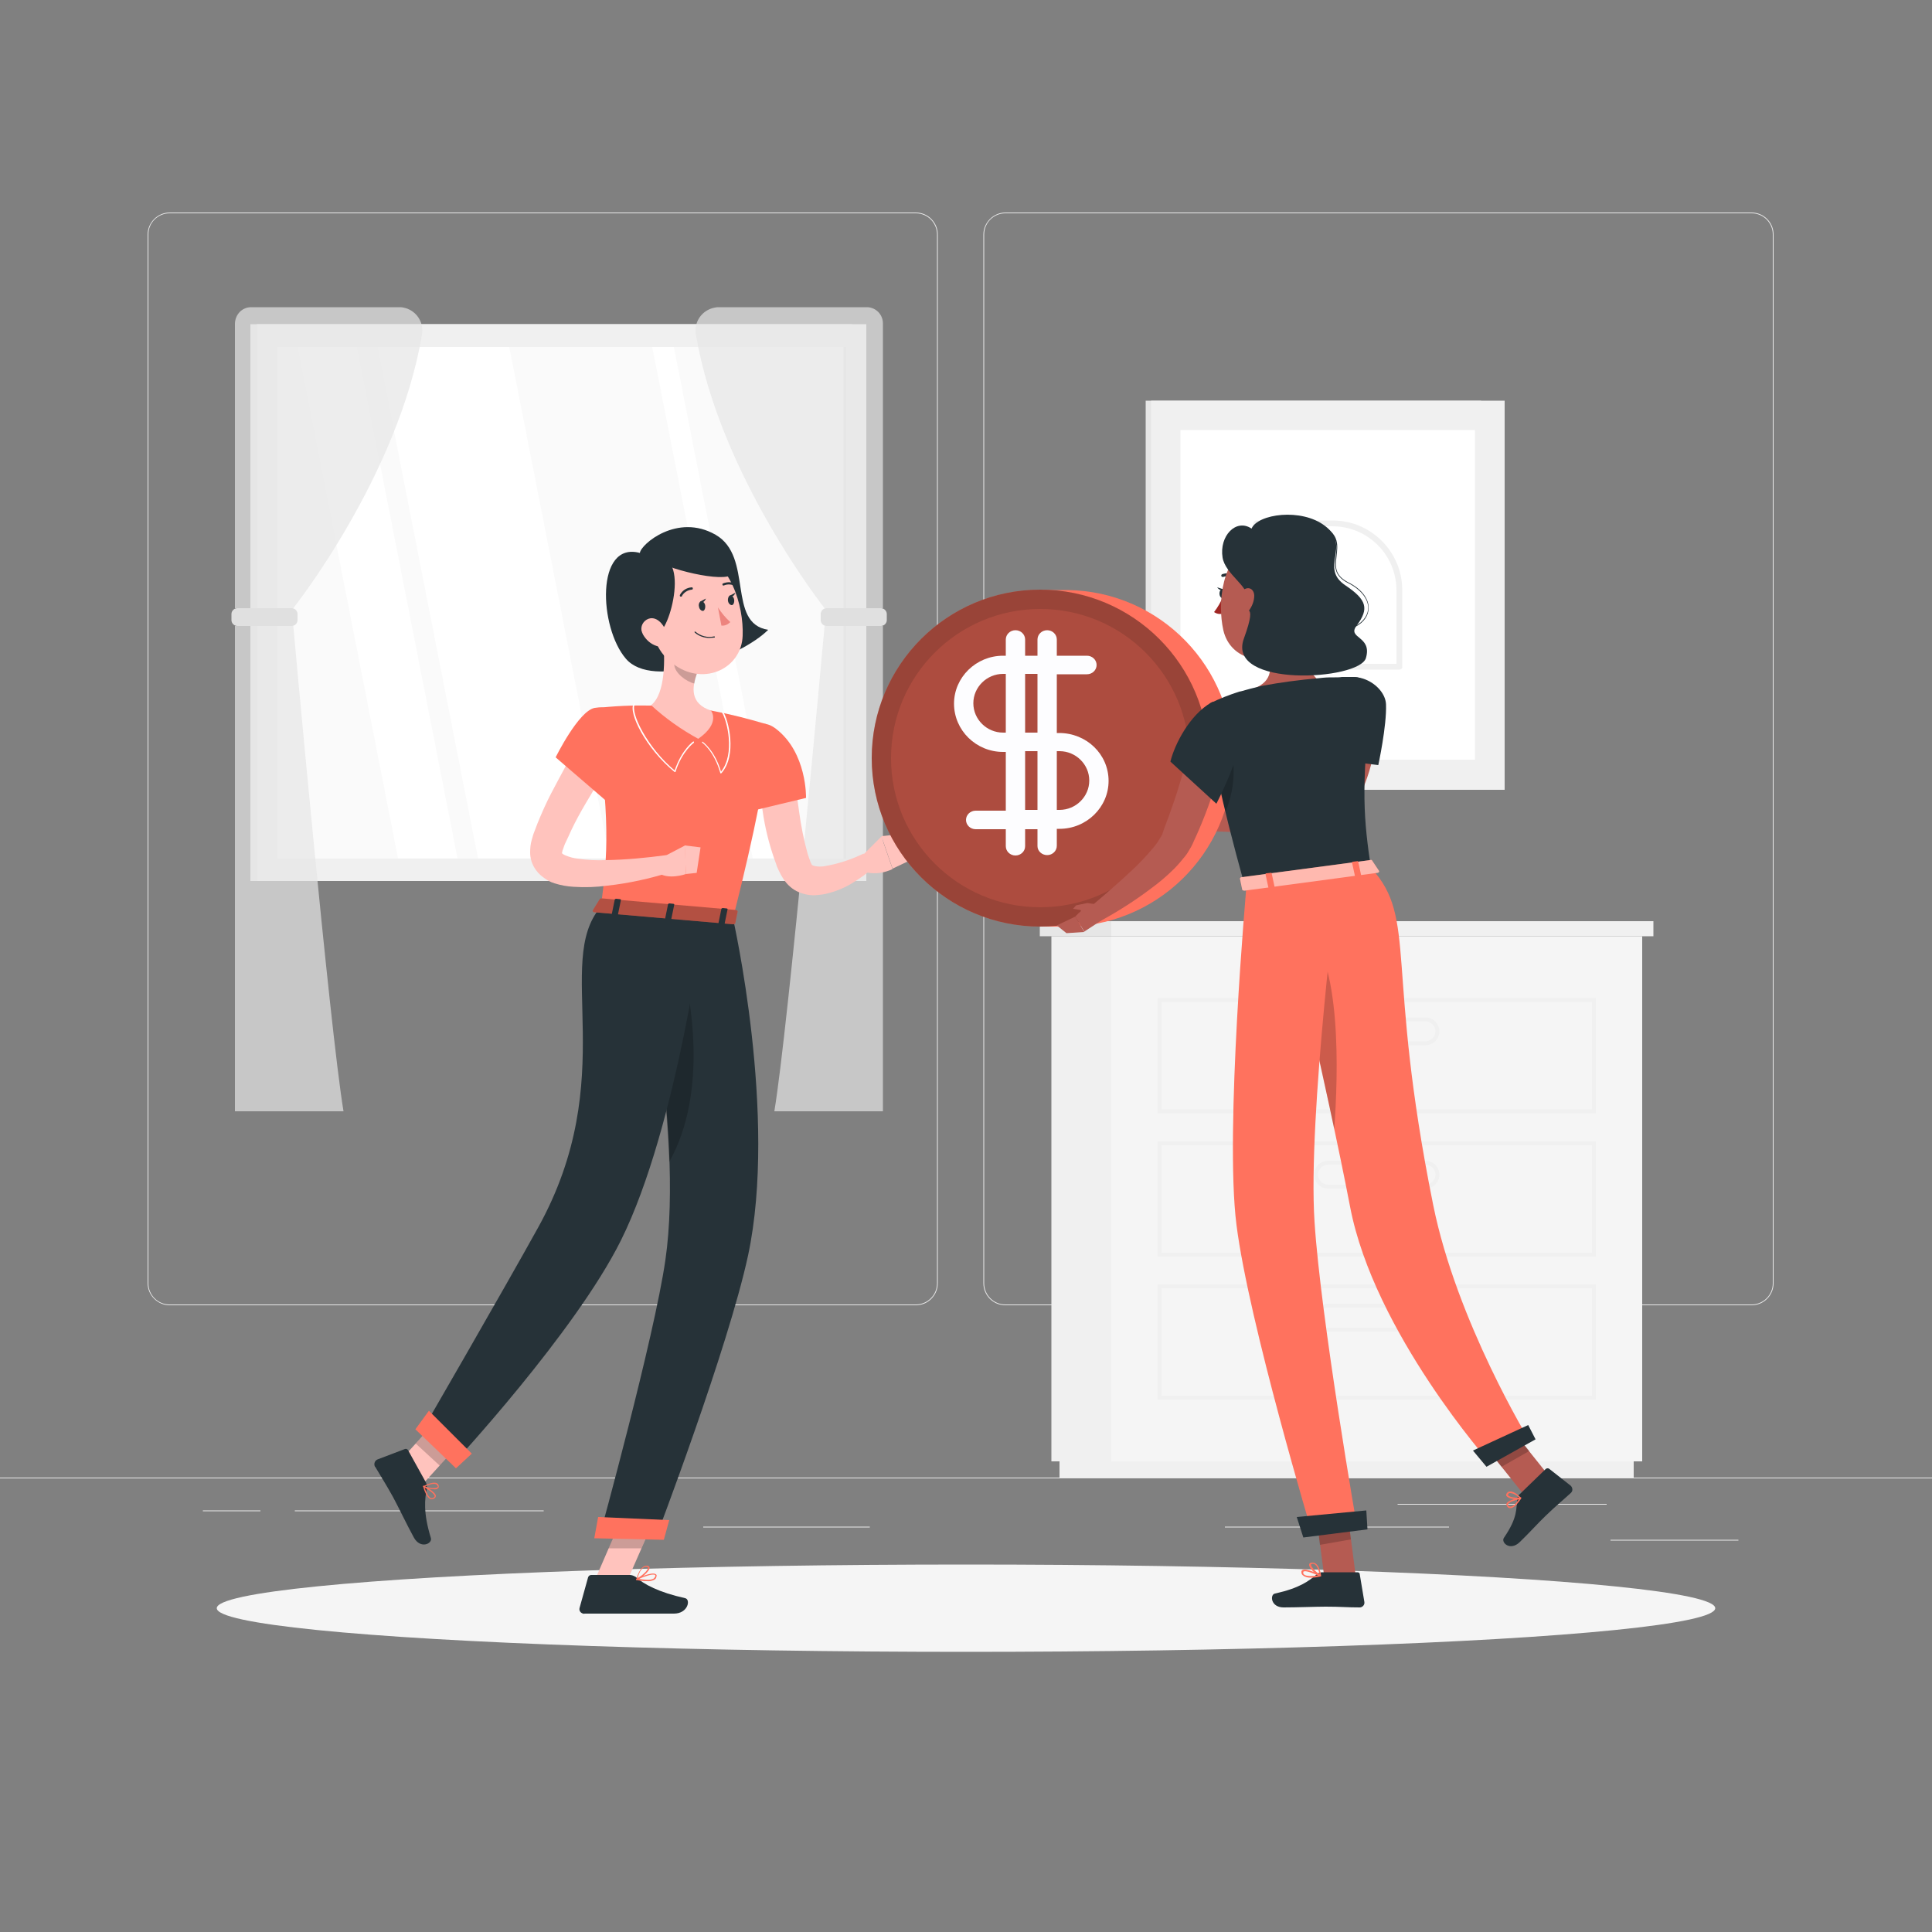 <?xml version="1.0" encoding="utf-8"?>
<!-- Generator: Adobe Illustrator 23.1.0, SVG Export Plug-In . SVG Version: 6.00 Build 0)  -->
<svg version="1.1" id="Layer_1" xmlns="http://www.w3.org/2000/svg" xmlns:xlink="http://www.w3.org/1999/xlink" x="0px" y="0px"
	 viewBox="0 0 500 500" style="enable-background:new 0 0 500 500;" xml:space="preserve">
<rect x="0" y="0" width="500" height="500" fill="#808080" stroke="none"/>
<style type="text/css">
	.st0{fill:#EBEBEB;}
	.st1{fill:#E6E6E6;}
	.st2{fill:#F0F0F0;}
	.st3{fill:#FAFAFA;}
	.st4{fill:#FFFFFF;}
	.st5{opacity:0.7;fill:#E6E6E6;enable-background:new    ;}
	.st6{fill:#E0E0E0;}
	.st7{fill:#F5F5F5;}
	.st8{fill:#263238;}
	.st9{fill:#FFC3BD;}
	.st10{fill:#FF725E;}
	.st11{opacity:0.2;enable-background:new    ;}
	.st12{opacity:0.3;enable-background:new    ;}
	.st13{fill:#ED847E;}
	.st14{fill:#B55B52;}
	.st15{opacity:0.4;enable-background:new    ;}
	.st16{opacity:0.2;fill:#FF725E;enable-background:new    ;}
	.st17{fill:#A02724;}
	.st18{opacity:0.5;fill:#FFFFFF;enable-background:new    ;}
	.st19{fill:#FDFDFF;}
</style>
<g id="background-complete--inject-285">
	<rect y="382.4" class="st0" width="500" height="0.2"/>
	<rect x="416.8" y="398.5" class="st0" width="33.1" height="0.2"/>
	<rect x="317" y="395.1" class="st0" width="58" height="0.2"/>
	<rect x="361.7" y="389.2" class="st0" width="54.1" height="0.2"/>
	<rect x="52.5" y="390.9" class="st0" width="14.9" height="0.2"/>
	<rect x="76.3" y="390.9" class="st0" width="64.4" height="0.2"/>
	<rect x="182" y="395.1" class="st0" width="43.1" height="0.2"/>
	<path class="st0" d="M237,337.8H43.9c-3.1,0-5.7-2.6-5.7-5.7V60.7c0-3.1,2.6-5.7,5.7-5.7H237c3.2,0,5.7,2.6,5.7,5.7c0,0,0,0,0,0
		v271.4C242.7,335.2,240.2,337.8,237,337.8z M43.9,55.2c-3,0-5.5,2.4-5.5,5.5v271.4c0,3,2.4,5.5,5.5,5.5H237c3,0,5.5-2.4,5.5-5.5
		V60.7c0-3-2.4-5.5-5.5-5.5H43.9z"/>
	<path class="st0" d="M453.3,337.8H260.2c-3.2,0-5.7-2.6-5.7-5.7V60.7c0-3.1,2.6-5.7,5.7-5.7h193.1c3.1,0,5.7,2.5,5.7,5.7v271.4
		C459,335.2,456.5,337.8,453.3,337.8z M260.2,55.2c-3,0-5.5,2.4-5.5,5.5v271.4c0,3,2.4,5.5,5.5,5.5h193.1c3,0,5.5-2.4,5.5-5.5V60.7
		c0-3-2.4-5.5-5.5-5.5H260.2z"/>
	<rect x="64.8" y="83.9" class="st1" width="155.7" height="144.1"/>
	<rect x="66.5" y="83.9" class="st2" width="157.7" height="144.1"/>
	<rect x="71.8" y="89.8" class="st3" width="147.2" height="132.4"/>
	<polygon class="st4" points="157.8,222.1 131.8,89.8 97.7,89.8 123.7,222.1 	"/>
	<polygon class="st4" points="118.4,222.1 92.4,89.8 77,89.8 103,222.1 	"/>
	<polygon class="st4" points="200.4,222.1 174.4,89.8 168.8,89.8 194.8,222.1 	"/>
	<rect x="218.3" y="89.8" class="st1" width="0.7" height="132.4"/>
	<path class="st5" d="M60.8,83.7v73.7h15.1c0,0,27.2-34.3,33.3-70.8c0.6-3.3-1.6-6.4-4.8-7c-0.4-0.1-0.8-0.1-1.2-0.1H65
		C62.7,79.5,60.9,81.3,60.8,83.7C60.8,83.6,60.8,83.6,60.8,83.7z"/>
	<path class="st5" d="M60.8,287.6V162h15.1c0,0,9.4,104,13,125.6H60.8z"/>
	<path class="st6" d="M61.4,157.4h14.1c0.8,0,1.5,0.7,1.5,1.5v1.6c0,0.8-0.7,1.5-1.5,1.5H61.4c-0.8,0-1.5-0.7-1.5-1.5v-1.6
		C59.9,158.1,60.6,157.4,61.4,157.4z"/>
	<path class="st5" d="M228.5,83.7v73.7h-15.1c0,0-27.1-34.3-33.3-70.8c-0.6-3.3,1.6-6.4,4.9-7c0.4-0.1,0.7-0.1,1.1-0.1h38.4
		C226.7,79.6,228.5,81.4,228.5,83.7z"/>
	<path class="st5" d="M228.5,287.6V162h-15.1c0,0-9.4,104-13,125.6H228.5z"/>
	<path class="st6" d="M228,162h-14.1c-0.8,0-1.5-0.7-1.5-1.5v-1.6c0-0.8,0.7-1.5,1.5-1.5H228c0.8,0,1.5,0.7,1.5,1.5v1.6
		C229.5,161.3,228.8,162,228,162z"/>
	<rect x="296.5" y="103.7" class="st1" width="86.8" height="100.7"/>
	<rect x="297.9" y="103.7" class="st2" width="91.5" height="100.7"/>
	<rect x="305.5" y="111.3" class="st4" width="76.2" height="85.3"/>
	<path class="st2" d="M362.2,173.3h-19.8c-9.9,0-18-8.1-18-18.1v-19.8c0-0.4,0.3-0.7,0.7-0.7l0,0h19.8c9.9,0,18,8.1,18,18v19.8
		C363,172.9,362.7,173.2,362.2,173.3C362.3,173.3,362.2,173.3,362.2,173.3z M325.8,136.2v19c0,9.2,7.4,16.6,16.6,16.6c0,0,0,0,0,0
		h19v-19c0-9.2-7.4-16.6-16.6-16.6L325.8,136.2z"/>
	<rect x="272.1" y="242.3" class="st2" width="15.5" height="135.9"/>
	<rect x="274.2" y="378.2" class="st2" width="148.6" height="4.2"/>
	<rect x="287.6" y="242.3" class="st7" width="137.4" height="135.9"/>
	<path class="st2" d="M413,325.2H299.6v-29.8H413V325.2z M300.6,324.2H412v-27.8H300.6L300.6,324.2z"/>
	<path class="st2" d="M413,362.2H299.6v-29.8H413V362.2z M300.6,361.2H412v-27.8H300.6L300.6,361.2z"/>
	<path class="st2" d="M368.9,307.6h-25.2c-2,0-3.6-1.6-3.6-3.6c0-2,1.6-3.6,3.6-3.6h25.2c2,0,3.6,1.6,3.6,3.6
		C372.5,306,370.9,307.6,368.9,307.6z M343.7,301.4c-1.4,0-2.6,1.2-2.6,2.6c0,1.4,1.2,2.6,2.6,2.6h25.2c1.4,0,2.6-1.2,2.6-2.6
		c0-1.4-1.2-2.6-2.6-2.6l0,0H343.7z"/>
	<path class="st2" d="M413,288.1H299.6v-29.8H413V288.1z M300.6,287.1H412v-27.8H300.6L300.6,287.1z"/>
	<path class="st2" d="M368.9,270.5h-25.2c-2,0-3.6-1.6-3.6-3.6c0-2,1.6-3.6,3.6-3.6h25.2c2,0,3.6,1.6,3.6,3.6
		C372.5,268.9,370.9,270.5,368.9,270.5z M343.7,264.3c-1.4,0-2.6,1.2-2.6,2.6c0,1.4,1.2,2.6,2.6,2.6h25.2c1.4,0,2.6-1.2,2.6-2.6
		c0-1.4-1.2-2.6-2.6-2.6l0,0H343.7z"/>
	<path class="st2" d="M368.9,344.6h-25.2c-2,0-3.6-1.6-3.6-3.6c0-2,1.6-3.6,3.6-3.6h25.2c2,0,3.6,1.6,3.6,3.6
		C372.5,343,370.9,344.6,368.9,344.6z M343.7,338.4c-1.4,0-2.6,1.2-2.6,2.6c0,1.4,1.2,2.6,2.6,2.6h25.2c1.4,0,2.6-1.2,2.6-2.6
		c0-1.4-1.2-2.6-2.6-2.6l0,0H343.7z"/>
	<rect x="287.6" y="238.4" class="st2" width="140.3" height="3.9"/>
	<rect x="269.1" y="238.4" class="st1" width="18.5" height="3.9"/>
</g>
<g id="Shadow--inject-285">
	<ellipse id="path--inject-285" class="st7" cx="250" cy="416.2" rx="193.9" ry="11.3"/>
</g>
<g id="character-1--inject-285">
	<path class="st8" d="M165.6,143.1c0.2-2.2,9.7-10.4,19.6-4.7s2.8,22.9,13.6,24.6c-7,7-29.8,15.6-36.8,7.5S154.1,140,165.6,143.1z"
		/>
	<path class="st9" d="M205.6,198.6c0.3,3.7,0.6,7.6,1.2,11.4c0.5,3.7,1.2,7.3,2.2,10.9c0.1,0.4,0.3,0.8,0.4,1.2l0.4,1.1
		c0.1,0.2,0.2,0.4,0.3,0.6c0.2,0.3,1.6,0.6,3.1,0.4c3.6-0.6,7-1.7,10.3-3.3l2.5,3.7c-0.8,0.7-1.7,1.4-2.5,2
		c-0.9,0.6-1.7,1.2-2.7,1.8c-1.9,1.2-4,2.1-6.2,2.7c-1.3,0.4-2.6,0.5-3.9,0.6c-1.6,0-3.2-0.4-4.6-1.1c-1.5-0.8-2.8-2.1-3.7-3.7
		l-0.3-0.5l-0.2-0.4l-0.4-0.8c-0.2-0.5-0.5-1-0.6-1.5c-1.5-4-2.6-8.1-3.3-12.3c-0.7-4.1-1.1-8.2-1.3-12.3L205.6,198.6z"/>
	<path class="st10" d="M200.8,188.6c8.1,6.2,7.8,17.9,7.8,17.9L194,210c0,0-4.4-11.8-2.6-16.1C193.3,189.4,196.2,185.1,200.8,188.6z
		"/>
	<path class="st9" d="M222.8,221.8l5.3-5.3l2.9,8.4c0,0-4.5,2.4-8.8,0.1L222.8,221.8z"/>
	<polygon class="st9" points="235.5,215.6 236.5,222.2 231,224.8 228.1,216.4 	"/>
	<polygon class="st9" points="153.8,409.3 161.9,410.1 170.4,390.7 162.2,389.9 	"/>
	<polygon class="st9" points="101.2,380.6 107.3,386.4 120.6,371.8 114.4,366.1 	"/>
	<path class="st8" d="M110.2,383.6l-4.6-8.3c-0.2-0.3-0.5-0.4-0.8-0.3l-7.1,2.7c-0.7,0.3-1,1.1-0.7,1.8c0,0,0,0.1,0.1,0.1
		c1.7,2.9,2.6,4.2,4.6,7.8c1.2,2.2,3.7,7.4,5.4,10.5s4.9,1.6,4.4,0.1c-2-6.5-1.6-10.1-1-12.9C110.5,384.6,110.4,384,110.2,383.6z"/>
	<path class="st8" d="M163,407.6h-10c-0.4,0-0.7,0.3-0.8,0.6l-2.2,7.9c-0.2,0.7,0.2,1.3,0.9,1.5c0.1,0,0.2,0.1,0.4,0
		c3.5,0,5.2,0,9.6,0h13.5c3.7,0,4.4-3.7,2.9-4c-6.8-1.5-10.7-3.6-12.8-5.5C164,407.8,163.5,407.6,163,407.6z"/>
	<polygon class="st11" points="170.4,390.7 166,400.7 157.5,400.7 162.2,389.9 	"/>
	<polygon class="st11" points="114.4,366.1 120.6,371.8 113.8,379.3 107.6,373.6 	"/>
	<path class="st10" d="M198.3,187.4c0,0,3.7,1.6-8.6,50.3l-34.2-2.9c1.8-13.9,2.5-22.4-1.6-51.5c4.9-0.6,9.8-0.8,14.7-0.7
		c5.2,0.1,10.4,0.5,15.5,1.3C188.9,184.8,193.6,186,198.3,187.4z"/>
	<path class="st4" d="M174.6,199.8C174.6,199.8,174.6,199.8,174.6,199.8c-7.5-6.1-12.1-15.5-10.6-17.7c0-0.1,0.1-0.1,0.2-0.1
		c0.1,0,0.1,0.1,0.1,0.2c-1.3,2.1,3.2,11.3,10.3,17.2c1.8-5.4,4.8-7.5,4.8-7.5c0.1,0,0.2,0,0.2,0.1c0,0.1,0,0.1,0,0.2
		c0,0-3.1,2.2-4.8,7.6C174.8,199.8,174.7,199.8,174.6,199.8L174.6,199.8z"/>
	<path class="st4" d="M186.5,200.1L186.5,200.1c-0.1,0-0.1,0-0.1-0.1c-1.6-5.6-4.6-7.8-4.7-7.8c0-0.1,0-0.1,0-0.2
		c0.1-0.1,0.1-0.1,0.2,0c0,0,3.1,2.2,4.7,7.7c3.7-4.6,1.6-13.2,0.2-15.4c0-0.1,0-0.2,0.1-0.2c0.1,0,0.1,0,0.2,0
		c1.5,2.3,3.7,11.4-0.4,16C186.6,200.2,186.5,200.2,186.5,200.1z"/>
	<path class="st9" d="M171.6,165.2c0.5,5.1,0.7,14.3-3.1,17.3c3.7,3.4,7.8,6.3,12.2,8.7c5.9-4.1,3.3-7.3,3.3-7.3
		c-5.4-1.8-5-5.9-3.6-9.7L171.6,165.2z"/>
	<path class="st11" d="M175.2,168.9l5.2,5.3c-0.3,0.9-0.6,1.8-0.7,2.7c-2.1-0.5-5.1-2.7-5.2-4.9
		C174.6,170.9,174.8,169.9,175.2,168.9z"/>
	<path class="st9" d="M167.1,157.3c2.1,8.1,2.8,11.6,7.8,15c7.5,5.1,17,0.7,17.3-7.8c0.3-7.7-3.2-19.7-11.9-21.4
		c-6.2-1.2-12.2,2.8-13.4,9C166.6,153.8,166.7,155.6,167.1,157.3z"/>
	<path class="st8" d="M169.4,163.4c2.8,4,9.9-19.8,0.6-19.1S161.9,155.1,169.4,163.4z"/>
	<path class="st8" d="M170.7,145.6c5.4,2.7,21,6,18.9,1.6c-2.4-4.4-7-7.2-12.1-7.2C172.4,140,165.9,143.2,170.7,145.6z"/>
	<path class="st9" d="M166.4,164.2c0.8,1.4,2,2.5,3.6,3c2.1,0.6,3.1-1.2,2.6-3.2c-0.5-1.8-2.1-4.2-4.2-4c-1.5,0.2-2.6,1.6-2.4,3.1
		C166.1,163.5,166.2,163.8,166.4,164.2z"/>
	<path class="st8" d="M189.7,237.7c0,0,11.6,51.1,3.9,87.2c-5.2,24.1-23.8,72.9-23.8,72.9l-14.6-0.4c0,0,14.1-51.2,17-71.3
		c5-34.4-7.5-90.6-7.5-90.6L189.7,237.7z"/>
	<path class="st11" d="M176.3,248l-7.3,11.5c2.2,13.6,3.6,27.4,4.2,41.2C183.5,282.3,178.6,257.7,176.3,248z"/>
	<polygon class="st10" points="171.8,398.5 153.8,398.1 154.8,392.6 173.2,393.4 	"/>
	<path class="st8" d="M182.2,237.2c0,0-6.8,54.2-21.5,83.8c-11.9,23.9-43.6,58-43.6,58l-8.1-8.3c0,0,21.4-37,30.2-52.9
		c21.6-38.9,4-68.7,16.2-83L182.2,237.2z"/>
	<polygon class="st10" points="118,380 107.5,369.9 111,365.1 122.1,376.2 	"/>
	<path class="st10" d="M155.2,232.7l-1.8,2.9c-0.1,0.2,0.1,0.5,0.5,0.5l35.8,3.1c0.3,0,0.6-0.1,0.6-0.3l0.6-3c0-0.2-0.2-0.4-0.5-0.4
		l-34.6-3C155.5,232.5,155.3,232.5,155.2,232.7z"/>
	<path class="st12" d="M155.2,232.7l-1.8,2.9c-0.1,0.2,0.1,0.5,0.5,0.5l35.8,3.1c0.3,0,0.6-0.1,0.6-0.3l0.6-3c0-0.2-0.2-0.4-0.5-0.4
		l-34.6-3C155.5,232.5,155.3,232.5,155.2,232.7z"/>
	<path class="st8" d="M159.5,237l-0.9-0.1c-0.2,0-0.3-0.1-0.3-0.2l0.8-3.9c0-0.1,0.2-0.2,0.4-0.2l0.9,0.1c0.2,0,0.3,0.1,0.3,0.2
		l-0.8,3.9C159.8,236.9,159.7,237,159.5,237z"/>
	<path class="st8" d="M187.1,239.4l-0.9-0.1c-0.2,0-0.3-0.1-0.3-0.2l0.8-3.9c0-0.1,0.2-0.2,0.4-0.2l0.9,0.1c0.2,0,0.3,0.1,0.3,0.2
		l-0.8,3.9C187.4,239.3,187.3,239.4,187.1,239.4z"/>
	<path class="st8" d="M173.3,238.2l-0.9-0.1c-0.2,0-0.3-0.1-0.3-0.2l0.8-3.9c0-0.1,0.2-0.2,0.4-0.2l0.9,0.1c0.2,0,0.3,0.1,0.3,0.2
		l-0.8,3.9C173.6,238.1,173.4,238.2,173.3,238.2z"/>
	<path class="st8" d="M180.9,157c0.1,0.7,0.6,1.1,1,1.1s0.7-0.7,0.6-1.4s-0.6-1.1-1-1.1S180.7,156.3,180.9,157z"/>
	<path class="st8" d="M188.4,155.5c0.1,0.7,0.6,1.1,1,1.1s0.7-0.7,0.6-1.4s-0.6-1.1-1-1.1S188.3,154.9,188.4,155.5z"/>
	<path class="st8" d="M188.8,154.2l1.5-0.8C190.3,153.5,189.7,154.9,188.8,154.2z"/>
	<path class="st13" d="M185.8,157.2c0.9,1.4,2,2.7,3.2,3.8c-0.6,0.6-1.4,1-2.3,0.9L185.8,157.2z"/>
	<path class="st8" d="M183.6,165.1c-1.4,0-2.8-0.5-3.8-1.4c-0.1-0.1-0.1-0.2,0-0.2c0.1-0.1,0.2-0.1,0.2,0c0,0,0,0,0,0
		c1.3,1.1,3.1,1.6,4.8,1.2c0.1,0,0.2,0,0.2,0.1c0,0.1,0,0.2-0.1,0.2c0,0,0,0,0,0C184.5,165,184.1,165.1,183.6,165.1z"/>
	<path class="st8" d="M176.3,154.4c-0.1,0-0.1,0-0.2,0c-0.2-0.1-0.2-0.3-0.1-0.5c0,0,0,0,0,0c0.6-1.1,1.7-1.8,3-1.9
		c0.2,0,0.3,0.1,0.3,0.3c0,0,0,0,0,0c0,0.2-0.1,0.3-0.3,0.3c0,0,0,0,0,0c-1,0.1-2,0.7-2.5,1.6C176.5,154.4,176.4,154.4,176.3,154.4z
		"/>
	<path class="st8" d="M190.5,151.7c-0.1,0-0.1,0-0.2,0c-0.9-0.5-2-0.6-2.9-0.2c-0.2,0.1-0.4,0-0.4-0.1c-0.1-0.2,0-0.4,0.1-0.4
		c0,0,0,0,0,0c1.2-0.5,2.5-0.4,3.6,0.2c0.2,0.1,0.2,0.3,0.1,0.4c0,0,0,0,0,0C190.7,151.7,190.6,151.7,190.5,151.7z"/>
	<path class="st9" d="M158.7,196c-1.3,2.2-2.8,4.5-4.1,6.8s-2.7,4.5-4,6.8s-2.5,4.6-3.5,6.9c-0.3,0.6-0.5,1.1-0.8,1.7
		s-0.4,1.1-0.6,1.6c-0.1,0.2-0.2,0.5-0.2,0.8c0,0.1,0,0.1-0.1,0.1s0.2,0.4,1,0.7c1,0.4,2,0.7,3,0.8c2.5,0.4,5,0.5,7.4,0.4
		c5.3-0.1,10.5-0.6,15.7-1.3l1,4.4c-5.3,1.7-10.8,2.9-16.3,3.5c-2.9,0.4-5.8,0.5-8.8,0.3c-1.7-0.1-3.3-0.4-4.9-0.9
		c-1-0.3-1.9-0.8-2.7-1.4c-2.2-1.5-3.6-3.9-3.6-6.6c0-1.1,0.1-2.2,0.4-3.2c0.2-0.7,0.4-1.5,0.7-2.2s0.5-1.4,0.8-2.1
		c1.1-2.7,2.2-5.2,3.5-7.7s2.6-4.9,3.9-7.3s2.8-4.7,4.4-7.1L158.7,196z"/>
	<path class="st9" d="M170.6,222.3l6.7-3.5l0.2,7.4c0,0-4.7,1.7-7.4-0.5L170.6,222.3z"/>
	<polygon class="st9" points="181.3,219.3 180.3,225.9 177.5,226.2 177.2,218.8 	"/>
	<path class="st10" d="M153.9,183.2c-4.2,0.8-10.1,12.8-10.1,12.8l13,11.2c0,0,5.9-10.9,5.5-16.3
		C161.9,186.3,159.2,182.3,153.9,183.2z"/>
	<path class="st10" d="M111.8,388c-0.1,0-0.2,0-0.3,0c-1-0.3-1.7-2.2-2-3.3c0-0.1,0-0.1,0-0.2c0.1,0,0.1,0,0.2,0
		c0.3,0.2,3,1.6,3.1,2.6c0,0.2-0.1,0.5-0.3,0.6C112.3,387.9,112,388,111.8,388z M109.9,385c0.5,1.5,1.1,2.5,1.6,2.7
		c0.3,0.1,0.5,0,0.8-0.2c0.1-0.1,0.2-0.2,0.2-0.3C112.4,386.6,110.9,385.5,109.9,385L109.9,385z"/>
	<path class="st10" d="M112.2,385.4c-0.9,0-1.8-0.2-2.6-0.6c-0.1,0-0.1-0.1-0.1-0.1c0-0.1,0-0.1,0.1-0.1c0.1,0,2.2-1.2,3.3-0.8
		c0.3,0.1,0.5,0.3,0.6,0.6c0.1,0.3,0.1,0.6-0.2,0.8C113.1,385.4,112.6,385.5,112.2,385.4z M110,384.7c0.9,0.4,2.7,0.6,3.2,0.2
		c0.1-0.1,0.2-0.2,0-0.4c-0.1-0.2-0.2-0.3-0.4-0.4C112.1,383.8,110.6,384.4,110,384.7L110,384.7z"/>
	<path class="st10" d="M167.4,409.2c-0.9,0-1.8-0.1-2.7-0.3c-0.1,0-0.1-0.1-0.1-0.1c0-0.1,0-0.1,0.1-0.2c0.4-0.2,4-1.9,5-1.2
		c0.2,0.1,0.3,0.3,0.2,0.5c0,0.4-0.2,0.7-0.5,0.9C168.8,409.1,168.1,409.3,167.4,409.2z M165.3,408.6c1.1,0.2,3.1,0.5,3.9-0.1
		c0.2-0.2,0.4-0.4,0.4-0.7c0-0.1,0-0.2-0.1-0.2C168.9,407.2,166.8,408,165.3,408.6z"/>
	<path class="st10" d="M164.8,408.9c0,0-0.1,0-0.1,0c0,0,0-0.1,0-0.2c0-0.1,0.9-3.7,2.8-3.5c0.5,0.1,0.6,0.3,0.6,0.5
		c0.1,0.9-2.2,2.8-3.3,3.2L164.8,408.9z M167.2,405.5c-1.3,0-2,2.1-2.2,2.9c1.2-0.6,2.8-2.1,2.7-2.7c0,0,0-0.2-0.4-0.2L167.2,405.5z
		"/>
	<path class="st8" d="M181.2,155.7l1.5-0.8C182.7,154.9,182.1,156.4,181.2,155.7z"/>
</g>
<g id="character-2--inject-285">
	<path class="st14" d="M356.6,188.2c0,0.7-0.1,1.2-0.2,1.8s-0.1,1.1-0.2,1.6c-0.2,1.1-0.4,2.1-0.6,3.2c-0.5,2.1-1,4.2-1.7,6.2
		c-1.4,4.1-3.3,8-5.6,11.7l-0.9,1.4l-0.2,0.3l-0.1,0.2l-0.2,0.3c-0.3,0.4-0.6,0.7-1,1c-1.2,1.1-2.6,1.8-4.1,2.3
		c-2.3,0.6-4.8,0.8-7.2,0.6c-4.3-0.4-8.4-1.3-12.4-2.8l1.1-4.3c3.8,0.4,7.5,0.5,11.3,0.2c1.6-0.1,3.2-0.4,4.7-1
		c0.4-0.2,0.7-0.4,1-0.7c-0.1,0.1,0.6-1,1-1.7c1.7-3.2,3.2-6.6,4.2-10.1c0.5-1.8,1-3.6,1.4-5.4c0.2-0.9,0.4-1.8,0.5-2.7l0.2-1.4
		l0.2-1.2L356.6,188.2z"/>
	<path class="st8" d="M358.7,182.3c0.2,5.6-2,15.7-2,15.7l-13.9-1.7c0,0-0.5-14.8,2.2-18.4C349.6,172,358.5,177,358.7,182.3z"/>
	<path class="st14" d="M325,212.1l-8.3-2.9l1.7,6.2c0,0,3.9,2.3,6.1-0.3L325,212.1z"/>
	<polygon class="st14" points="313.9,210.7 312.7,215.1 318.4,215.3 316.7,209.1 	"/>
	<path class="st10" d="M274.9,239.8c24.1,0.4,43.9-18.8,44.2-42.9c0.4-24.1-18.8-43.9-42.9-44.2c-0.4,0-0.9,0-1.3,0h-5.6v87.1
		L274.9,239.8z"/>
	<circle class="st10" cx="269.2" cy="196.2" r="43.6"/>
	<circle class="st15" cx="269.2" cy="196.2" r="43.6"/>
	<circle class="st16" cx="269.2" cy="196.2" r="38.6"/>
	<path class="st8" d="M317.2,153.6c0,0.6-0.4,1.2-0.8,1.2s-0.8-0.5-0.8-1.2s0.4-1.2,0.8-1.2S317.2,152.9,317.2,153.6z"/>
	<path class="st8" d="M316.6,152.5L315,152C315,152,315.8,153.2,316.6,152.5z"/>
	<path class="st17" d="M316.6,154.2c-0.6,1.5-1.4,2.9-2.4,4.2c0.7,0.5,1.5,0.6,2.3,0.4L316.6,154.2z"/>
	<path class="st8" d="M316.4,149.3c0.1,0,0.1,0,0.2,0c0.9-0.3,2-0.2,2.8,0.3c0.2,0.1,0.4,0.1,0.5-0.1c0.1-0.2,0.1-0.4-0.1-0.5
		c-1-0.7-2.3-0.8-3.5-0.4c-0.2,0.1-0.3,0.3-0.2,0.5c0,0,0,0,0,0C316.1,149.2,316.2,149.3,316.4,149.3z"/>
	<path class="st14" d="M336.4,160.5c-0.4,4.9,1.2,12.8,4.9,15.6c0,0-2.8,5.1-11.6,6.3c-9.8,1.3-5.2-4.2-5.2-4.2
		c5.2-2,4.6-5.9,3.3-9.4L336.4,160.5z"/>
	<path class="st14" d="M318.6,188.1c-1.1,5.1-2.4,10.1-4,15c-1.6,5-3.4,9.8-5.6,14.5l-0.4,0.9c-0.2,0.4-0.4,0.8-0.6,1.1
		c-0.4,0.7-0.8,1.4-1.3,2c-0.9,1.1-1.8,2.2-2.8,3.2c-1.9,1.9-3.9,3.6-6.1,5.2c-4.1,3.1-8.5,5.9-13.1,8.4l-2.5-3.7
		c3.8-3.2,7.6-6.5,11.1-9.8c1.7-1.6,3.4-3.4,4.9-5.2c0.7-0.8,1.4-1.7,1.9-2.6c0.3-0.4,0.5-0.8,0.7-1.2l0.2-0.6l0.3-0.9
		c0.9-2.3,1.7-4.6,2.5-6.9s1.5-4.7,2.2-7c1.4-4.7,2.6-9.6,3.7-14.3L318.6,188.1z"/>
	<path class="st14" d="M285.2,238.1l-4.6,3l-2.3-3.9c0,0,4.5-5.4,7.2-1.6L285.2,238.1z"/>
	<polygon class="st14" points="284,234.1 281.4,233.7 278.5,234.3 277.7,235.2 279.6,235.5 280.1,236.2 280.8,236.6 	"/>
	<polygon class="st14" points="276,241.5 273.5,239.5 278.3,237.2 280.6,241.2 	"/>
	<polygon class="st14" points="350.8,407.4 342.7,408 340.3,389.5 348.4,388.9 	"/>
	<polygon class="st14" points="402.4,383.9 395.4,388.1 383.8,373.6 390.8,369.4 	"/>
	<path class="st8" d="M393.4,386.6l6.6-6.4c0.2-0.2,0.6-0.3,0.9-0.1l5.6,4.4c0.5,0.5,0.6,1.3,0.1,1.8c0,0-0.1,0.1-0.1,0.1
		c-2.4,2.2-3.6,3.1-6.5,5.9c-1.8,1.7-4.2,4.4-6.7,6.8s-4.9,0.1-4.1-1.1c3.7-5.4,3.1-7.5,3.5-10.2C392.7,387.4,393,386.9,393.4,386.6
		z"/>
	<path class="st8" d="M342.2,406.9h9.1c0.3,0,0.6,0.2,0.6,0.5l1.2,7.2c0.1,0.7-0.4,1.3-1.1,1.4c-0.1,0-0.1,0-0.2,0
		c-3.2,0-4.7-0.2-8.7-0.2c-2.5,0-7.5,0.2-10.9,0.2s-3.6-3.4-2.2-3.6c6.3-1.4,8.7-3.2,10.8-5C341.2,407.1,341.7,406.9,342.2,406.9z"
		/>
	<polygon class="st11" points="340.3,389.5 341.6,399.8 349.6,398.4 348.4,388.9 	"/>
	<polygon class="st11" points="390.8,369.4 383.8,373.6 388.6,379.6 395.8,375.5 	"/>
	<path class="st8" d="M354.8,224.7l-32.7,4.4c-12.7-45.8-8.9-47.1-8.9-47.1c2.4-1.2,5-2.2,7.5-3l0.5-0.1c2.1-0.6,2.5-0.7,5.4-1.4
		c4.8-0.9,9.3-1.5,14.8-2l1-0.1c1-0.1,2-0.1,3-0.1c0.6,0,1.3,0,1.9-0.1h3.2c2.5,0.1,4.5,2.1,4.4,4.6c0,0.1,0,0.3,0,0.4
		C352.1,204.4,353,212.3,354.8,224.7z"/>
	<path class="st11" d="M319,196c0.7,4.7,0,9.6-1.8,14c-2.2-8.9-3.4-15-3.9-19.2C315.8,190.7,318.4,191.6,319,196z"/>
	<path class="st8" d="M313.5,181.8c-5.6,3.2-9.5,10.8-10.6,15.3l11.9,10.9c0,0,7.7-14.8,5.7-18.8C318.4,185,315.6,180.6,313.5,181.8
		z"/>
	<path class="st14" d="M339.1,151.5c-0.6,8-0.7,11.3-4.8,15.5c-6.2,6.2-15.9,4-17.7-3.9c-1.6-7.1-0.4-19,7.5-22.2
		c5.4-2.4,11.7,0,14.1,5.4C339,147.9,339.3,149.7,339.1,151.5z"/>
	<path class="st8" d="M322.6,154.7c0.8-2.8-5.5-6.1-6.2-10.4c-0.9-5.6,3.5-10.2,7.5-7.5c1.6-3.8,12.9-5.4,19-0.7
		c6.9,5.2-1.6,10.8,5.3,15.4c5.5,3.7,6.2,6,2.9,10.4c-2.6,3.4,4.1,2.6,2.4,8.4s-36.2,7.8-31.6-5C326,154,321,160.5,322.6,154.7z"/>
	<path class="st14" d="M324.6,154.1c0,1.5-0.6,2.9-1.5,4.1c-1.2,1.7-2.7,1.2-3-0.3c-0.3-1.4,0-3.9,1.5-5.1S324.5,152.4,324.6,154.1z
		"/>
	<path class="st8" d="M350.8,162.2c-0.1,0-0.1-0.1-0.1-0.1c0,0,0-0.1,0.1-0.1c2.2-1.2,3.3-3,3.3-4.8c-0.1-2.3-2-4.7-5.2-6.3
		c-3.8-1.9-3.5-4.5-3.2-7s0.6-5.1-3.1-7.3c-0.1,0-0.1-0.1-0.1-0.2c0-0.1,0.1-0.1,0.2-0.1c3.9,2.2,3.5,4.9,3.2,7.6s-0.6,4.9,3,6.8
		c3.3,1.6,5.3,4.1,5.3,6.6C354.2,159.2,353.1,161,350.8,162.2C350.8,162.3,350.8,162.3,350.8,162.2z"/>
	<path class="st10" d="M330.8,227.9c0,0,12.7,53.6,18.6,84.4c6.2,32.5,36.3,66.4,36.3,66.4l10.2-5.7c0,0-18.9-30.9-25-61.2
		c-12.4-61.6-4-74-16-87.1L330.8,227.9z"/>
	<polygon class="st8" points="384.7,379.6 397.4,372.5 395.5,368.8 381.2,375.4 	"/>
	<path class="st11" d="M337.5,239.5c9.9,8.6,8.8,39,7.8,52.7c-4.1-19.5-9.1-41.2-12-53.7C334.3,237.7,335.7,238,337.5,239.5z"/>
	<path class="st10" d="M390.6,390.3c0.1,0,0.2,0,0.3,0c1,0,2.2-1.6,2.8-2.5c0-0.1,0-0.1,0-0.2c0-0.1-0.1-0.1-0.2-0.1
		c-0.3,0.1-3.2,0.7-3.6,1.6c-0.1,0.2-0.1,0.5,0.1,0.6C390.1,390,390.3,390.2,390.6,390.3z M393.1,388c-0.8,1.2-1.6,1.9-2.2,1.9
		c-0.2,0-0.5-0.1-0.6-0.3c-0.1-0.1-0.1-0.2,0-0.3C390.4,388.8,391.9,388.3,393.1,388L393.1,388z"/>
	<path class="st10" d="M322.6,229.1c0,0-5.7,63.7-2.6,87.9c3.2,25.3,19.7,80.2,19.7,80.2l11.6-1.5c0,0-9.5-54.5-11.1-79.5
		c-1.8-27.3,6.3-90.4,6.3-90.4L322.6,229.1z"/>
	<polygon class="st8" points="337.3,397.9 353.9,395.8 353.6,390.9 335.6,392.6 	"/>
	<path class="st10" d="M391,387.8c0.8,0.2,1.7,0.3,2.5,0.1c0.1,0,0.1-0.1,0.1-0.1c0-0.1,0-0.1,0-0.2c-0.1-0.1-1.6-1.7-2.8-1.6
		c-0.3,0-0.6,0.1-0.8,0.4c-0.2,0.2-0.3,0.6-0.1,0.8C390.2,387.5,390.6,387.7,391,387.8z M393.1,387.6c-1,0.1-2.5-0.2-2.8-0.6
		c0-0.1-0.1-0.2,0.1-0.4c0.1-0.2,0.3-0.2,0.5-0.2C391.7,386.5,392.5,386.9,393.1,387.6L393.1,387.6z"/>
	<path class="st10" d="M339.2,408.3c0.9,0,1.7-0.1,2.5-0.3c0.1,0,0.1-0.1,0.1-0.2c0-0.1,0-0.2-0.1-0.2c-0.4-0.2-3.6-1.8-4.6-1.3
		c-0.2,0.1-0.3,0.3-0.3,0.5c0,0.4,0.1,0.7,0.4,0.9C337.8,408.2,338.5,408.3,339.2,408.3z M341.1,407.7c-1.8,0.3-3.1,0.2-3.6-0.2
		c-0.2-0.2-0.3-0.4-0.2-0.6c0-0.1,0-0.2,0.1-0.2C337.9,406.4,339.7,407.1,341.1,407.7L341.1,407.7z"/>
	<path class="st10" d="M341.7,408c0,0,0.1,0,0.1,0c0.1,0,0.1-0.1,0.1-0.2c0-0.1-0.4-3.4-2.2-3.4h-0.2c-0.5,0-0.7,0.3-0.7,0.5
		C338.7,405.8,340.6,407.6,341.7,408L341.7,408z M339.7,404.7c1.2,0,1.6,1.9,1.8,2.7c-1-0.6-2.3-2-2.2-2.5c0,0,0-0.2,0.4-0.2
		L339.7,404.7z"/>
	<path class="st10" d="M355.1,222.7l1.8,2.7c0.1,0.2-0.1,0.5-0.5,0.5l-34.3,4.6c-0.3,0-0.5-0.1-0.6-0.2l-0.6-2.9
		c0-0.2,0.2-0.4,0.5-0.4l33.1-4.4C354.8,222.5,355,222.5,355.1,222.7z"/>
	<path class="st18" d="M355.1,222.7l1.8,2.7c0.1,0.2-0.1,0.5-0.5,0.5l-34.3,4.6c-0.3,0-0.5-0.1-0.6-0.2l-0.6-2.9
		c0-0.2,0.2-0.4,0.5-0.4l33.1-4.4C354.8,222.5,355,222.5,355.1,222.7z"/>
	<path class="st10" d="M351.1,227l0.9-0.1c0.2,0,0.3-0.1,0.3-0.2l-0.8-3.7c0-0.1-0.2-0.2-0.4-0.1l-0.9,0.1c-0.2,0-0.3,0.1-0.3,0.2
		l0.8,3.7C350.7,226.9,350.9,227,351.1,227z"/>
	<path class="st10" d="M328.7,230l0.9-0.1c0.2,0,0.3-0.1,0.3-0.2l-0.8-3.7c0-0.1-0.2-0.2-0.4-0.1l-0.9,0.1c-0.2,0-0.3,0.1-0.3,0.2
		l0.8,3.7C328.3,230,328.5,230,328.7,230z"/>
</g>
<path class="st19" d="M271,221.3c1.4,0,2.5-1.1,2.5-2.4v-4.4h0.7c7,0,12.7-5.6,12.7-12.4c0-6.9-5.7-12.4-12.8-12.4c0,0,0,0,0,0h-0.6
	v-15.2h7.8c1.4,0,2.5-1.1,2.5-2.4c0-1.3-1.1-2.4-2.5-2.4h-7.8v-4.2c0-1.3-1.1-2.4-2.5-2.4s-2.5,1.1-2.5,2.4v4.2h-3.2v-4.2
	c0-1.3-1.1-2.4-2.5-2.4s-2.5,1.1-2.5,2.4v4.2h-0.7c-7,0-12.7,5.6-12.7,12.4c0,6.9,5.7,12.5,12.7,12.5h0.7v15.2h-7.8
	c-1.4,0-2.5,1.1-2.5,2.4c0,1.3,1.1,2.4,2.5,2.4h7.8v4.4c0,1.3,1.1,2.4,2.5,2.4s2.5-1.1,2.5-2.4v-4.4h3.2v4.4
	C268.5,220.2,269.6,221.3,271,221.3z M274.2,194.4c4.2,0,7.7,3.4,7.7,7.6c0,4.2-3.5,7.6-7.7,7.6h-0.7v-15.2H274.2z M268.5,174.4
	v15.2h-3.2v-15.2H268.5z M259.6,189.6c-4.2,0-7.7-3.4-7.7-7.6c0-4.2,3.5-7.6,7.7-7.6h0.7v15.2H259.6z M265.3,209.6v-15.2h3.2v15.2
	L265.3,209.6L265.3,209.6z"/>
</svg>
